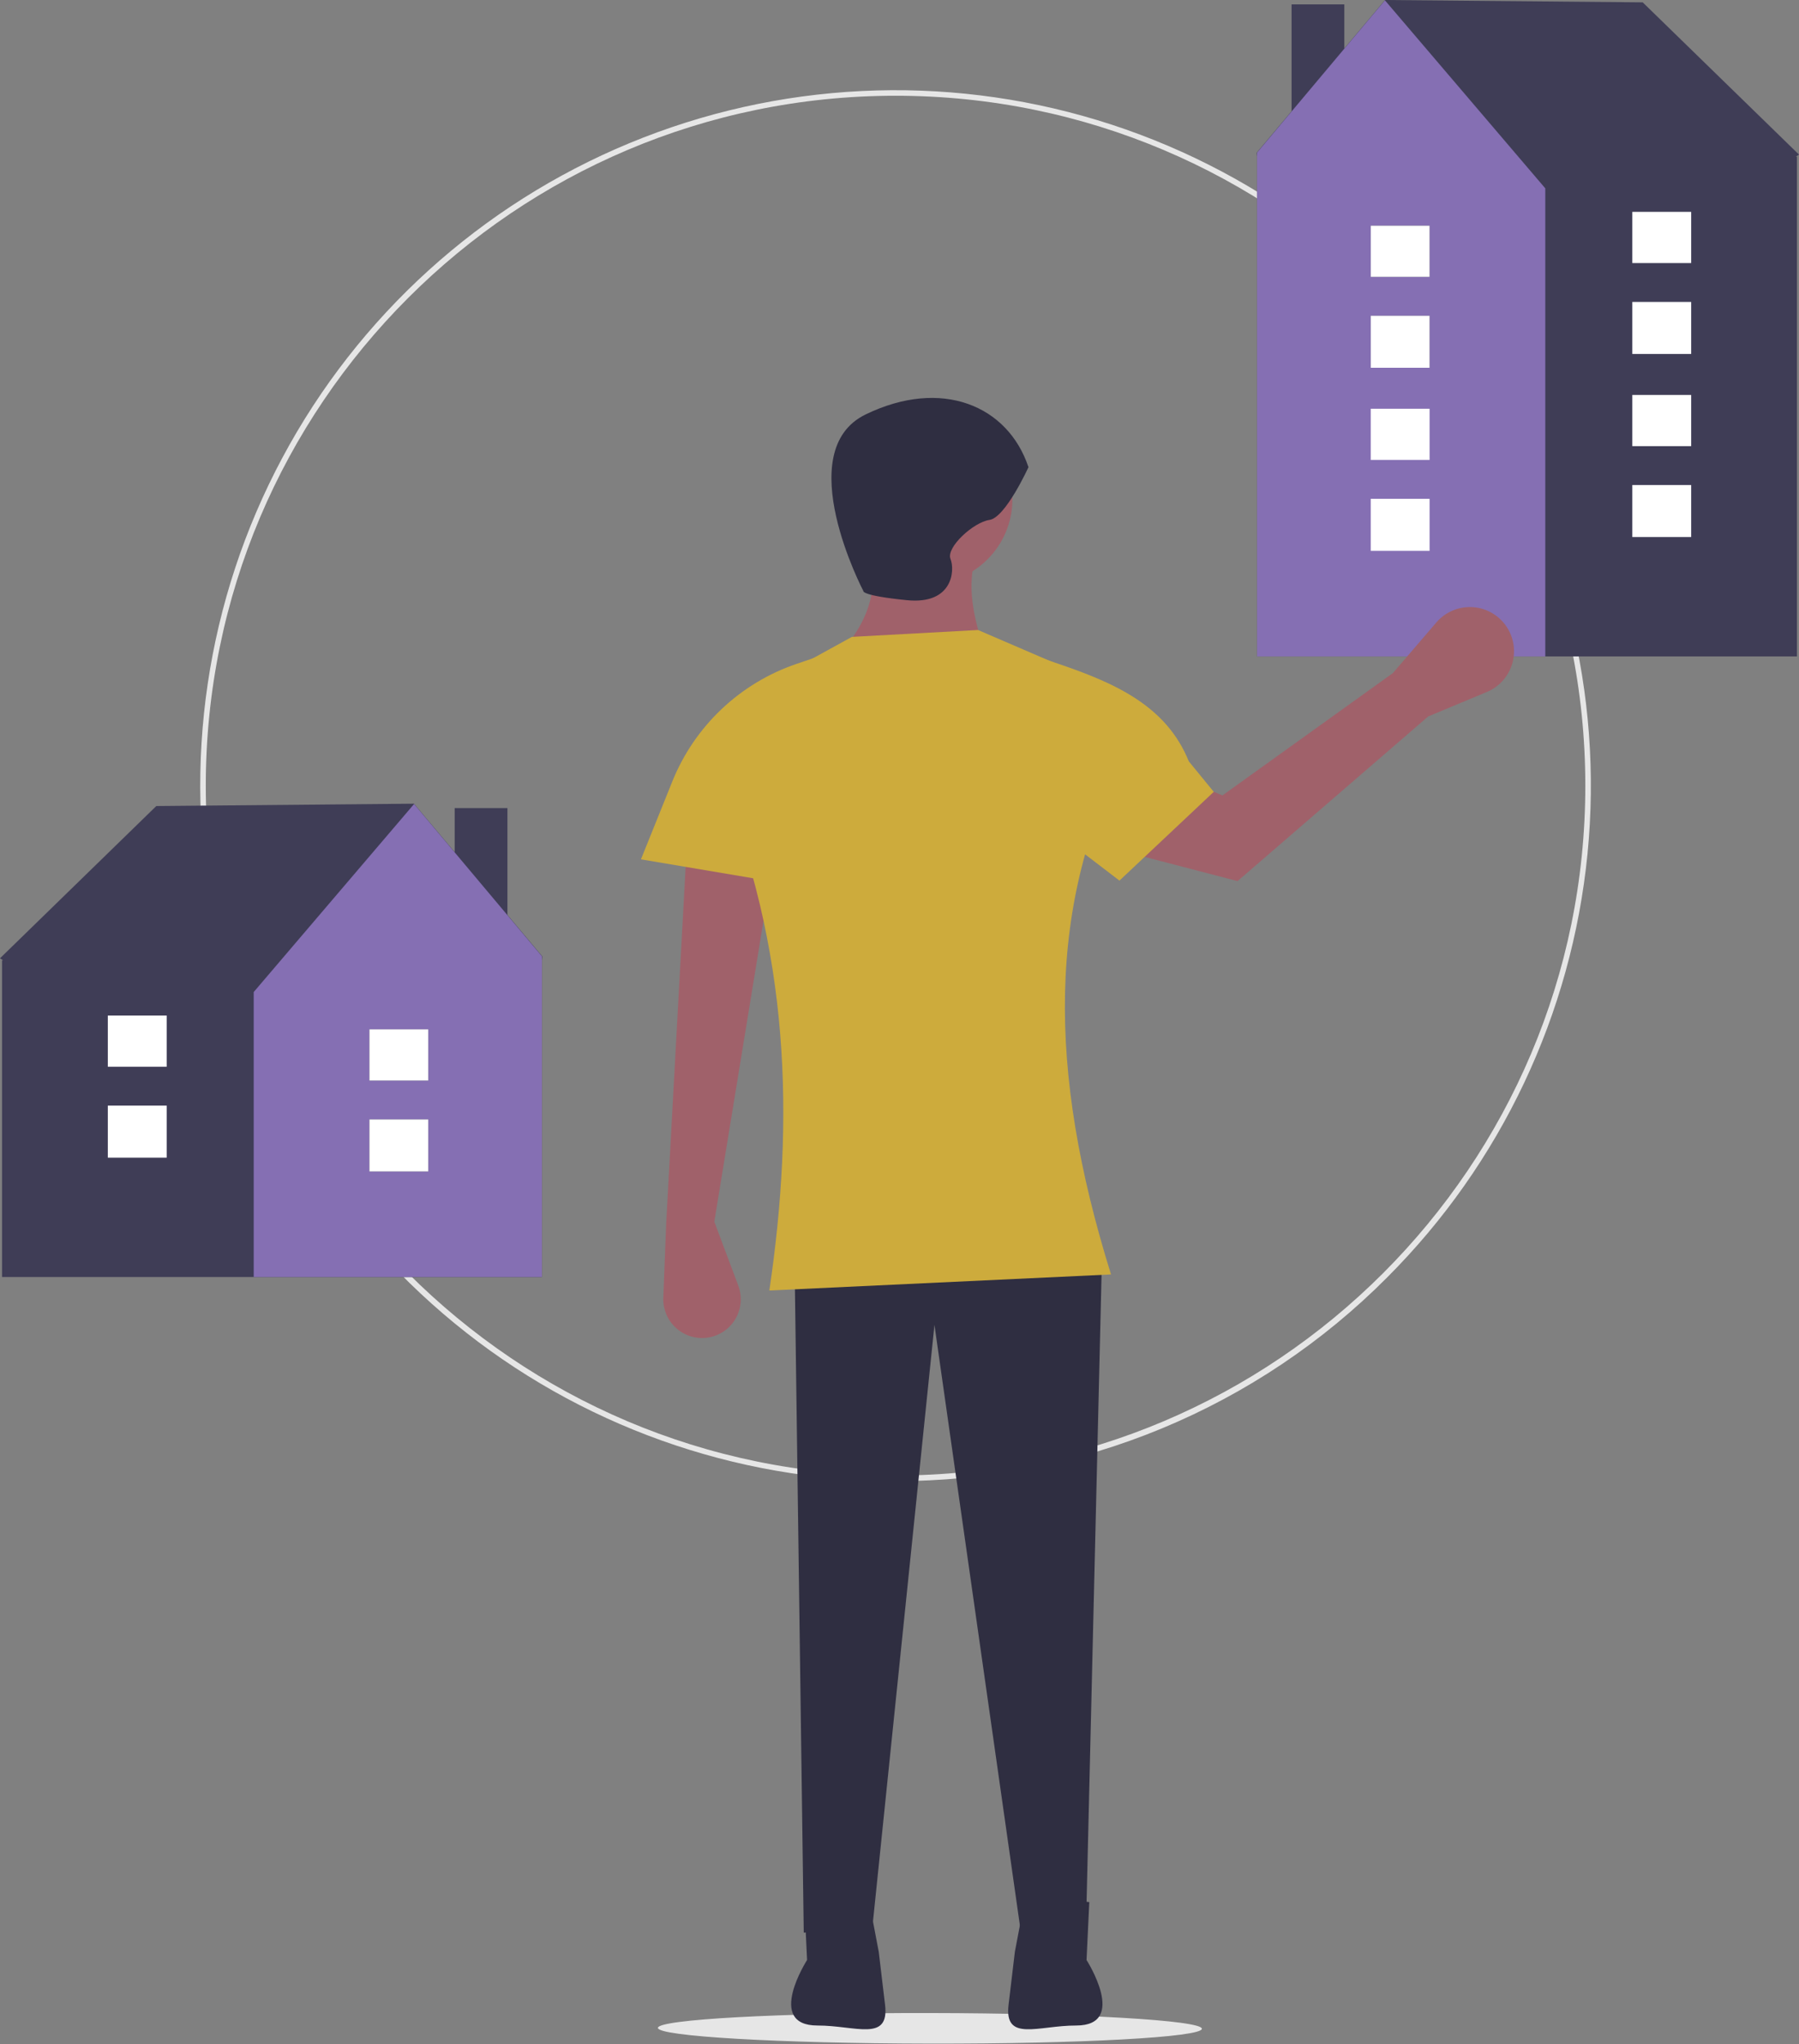 <svg width="250" height="284" viewBox="0 0 250 284" fill="none" xmlns="http://www.w3.org/2000/svg">
<rect x="0" y="0" width="250" height="284" fill="#808080" stroke="none"/>
<g clip-path="url(#clip0)">
<path d="M167.024 281.883C167.025 280.71 150.104 279.731 129.228 279.698C108.352 279.664 91.428 280.589 91.426 281.762C91.424 282.936 108.345 283.914 129.221 283.948C150.097 283.981 167.022 283.057 167.024 281.883Z" fill="#E6E6E6"/>
<path d="M124.451 205.783C102.096 205.783 80.433 198.032 63.152 183.85C45.872 169.668 34.043 149.934 29.682 128.008C25.321 106.083 28.697 83.324 39.235 63.609C49.773 43.894 66.82 28.442 87.474 19.888C108.127 11.333 131.107 10.204 152.499 16.693C173.891 23.182 192.372 36.888 204.791 55.475C217.211 74.063 222.802 96.381 220.61 118.628C218.419 140.876 208.582 161.675 192.775 177.482C183.823 186.482 173.175 193.618 161.448 198.476C149.72 203.334 137.145 205.817 124.451 205.783ZM124.451 13.303C71.597 13.303 28.597 56.303 28.597 109.158C28.597 162.012 71.597 205.012 124.451 205.012C177.305 205.012 220.305 162.012 220.305 109.158C220.305 56.303 177.305 13.303 124.451 13.303V13.303Z" fill="#E6E6E6"/>
<path d="M70.517 112.276H63.183V137.662H70.517V112.276Z" fill="#3F3D56"/>
<path d="M75.36 132.886L57.523 111.667L21.72 111.994L0 133.149L0.439 133.431H0.282V177.434H75.312V133.431L75.36 132.886Z" fill="#3F3D56"/>
<path d="M57.542 111.712L35.258 137.836V177.434H75.312V132.867L57.542 111.712Z" fill="#856FB3"/>
<path d="M59.516 155.536H51.336V162.766H59.516V155.536Z" fill="#3F3D56"/>
<path d="M59.516 143.021H51.336V150.137H59.516V143.021Z" fill="#3F3D56"/>
<path d="M59.516 155.536H51.336V162.766H59.516V155.536Z" fill="white"/>
<path d="M59.516 143.021H51.336V150.137H59.516V143.021Z" fill="white"/>
<path d="M23.164 153.617H14.984V160.848H23.164V153.617Z" fill="#3F3D56"/>
<path d="M23.164 141.103H14.984V148.218H23.164V141.103Z" fill="#3F3D56"/>
<path d="M23.164 153.617H14.984V160.848H23.164V153.617Z" fill="white"/>
<path d="M23.164 141.103H14.984V148.218H23.164V141.103Z" fill="white"/>
<path d="M186.817 0.609H179.483V25.995H186.817V0.609Z" fill="#3F3D56"/>
<path d="M174.688 21.765V91.206H249.718V21.765H249.561L250 21.482L228.281 0.327L192.477 0L174.64 21.22L174.688 21.765Z" fill="#3F3D56"/>
<path d="M174.688 21.2V91.206H214.742V26.17L192.458 0.045L174.688 21.2Z" fill="#856FB3"/>
<path d="M198.664 43.869H190.484V51.099H198.664V43.869Z" fill="#3F3D56"/>
<path d="M198.664 31.355H190.484V38.47H198.664V31.355Z" fill="#3F3D56"/>
<path d="M198.664 43.869H190.484V51.099H198.664V43.869Z" fill="white"/>
<path d="M198.664 31.355H190.484V38.47H198.664V31.355Z" fill="white"/>
<path d="M235.016 41.951H226.836V49.181H235.016V41.951Z" fill="#3F3D56"/>
<path d="M235.016 29.436H226.836V36.552H235.016V29.436Z" fill="#3F3D56"/>
<path d="M235.016 41.951H226.836V49.181H235.016V41.951Z" fill="white"/>
<path d="M235.016 29.436H226.836V36.552H235.016V29.436Z" fill="white"/>
<path d="M198.664 69.308H190.484V76.538H198.664V69.308Z" fill="white"/>
<path d="M198.664 56.793H190.484V63.909H198.664V56.793Z" fill="white"/>
<path d="M235.016 67.389H226.836V74.619H235.016V67.389Z" fill="white"/>
<path d="M235.016 54.875H226.836V61.99H235.016V54.875Z" fill="white"/>
<path d="M128.9 81.162C135.412 81.162 140.69 75.883 140.69 69.372C140.69 62.86 135.412 57.582 128.9 57.582C122.389 57.582 117.11 62.86 117.11 69.372C117.11 75.883 122.389 81.162 128.9 81.162Z" fill="#A0616A"/>
<path d="M116.792 90.721L136.867 90.403C135.14 85.645 134.392 81.19 135.592 77.338L120.297 75.745C122.364 80.737 121.195 85.729 116.792 90.721Z" fill="#A0616A"/>
<path d="M99.266 169.746L102.599 178.636C102.885 179.399 102.995 180.216 102.919 181.028C102.843 181.839 102.584 182.622 102.161 183.318C101.739 184.015 101.164 184.606 100.479 185.048C99.795 185.49 99.019 185.771 98.211 185.87V185.87C97.437 185.964 96.652 185.889 95.91 185.651C95.168 185.412 94.487 185.015 93.913 184.487C93.34 183.959 92.888 183.313 92.589 182.594C92.289 181.874 92.15 181.098 92.18 180.319L92.574 170.065L95.442 117.488L107.232 120.993L99.266 169.746Z" fill="#A0616A"/>
<path d="M111.694 268.528L121.253 267.572L129.857 184.086L141.965 269.165L150.888 268.846L153.118 175.482H110.419L111.694 268.528Z" fill="#2F2E41"/>
<path d="M142.921 64.911C142.921 64.911 139.735 71.921 137.504 72.24C135.274 72.558 131.45 76.063 132.087 77.657C132.724 79.25 132.406 84.03 126.033 83.392C119.66 82.755 119.978 82.118 119.978 82.118C119.978 82.118 109.782 62.68 120.297 57.582C130.813 52.483 140.053 56.307 142.921 64.911Z" fill="#2F2E41"/>
<path d="M151.375 264.286L150.992 272.329C150.992 272.329 156.829 281.433 149.552 281.433C149.48 281.433 149.624 281.433 149.552 281.433C144.29 281.417 139.533 283.785 140.156 278.559L141.034 271.18L142.566 263.137L151.375 264.286Z" fill="#2F2E41"/>
<path d="M111.773 264.286L112.156 272.329C112.156 272.329 106.319 281.433 113.596 281.433C113.668 281.433 113.524 281.433 113.596 281.433C118.858 281.417 123.615 283.785 122.993 278.559L122.114 271.18L120.582 263.137L111.773 264.286Z" fill="#2F2E41"/>
<path d="M106.914 179.306L154.393 177.075C145.538 148.66 145.472 125.41 156.623 104C156.623 101.761 155.967 99.57 154.736 97.699C153.505 95.828 151.752 94.359 149.695 93.472L135.911 87.535L118.385 88.491L106.821 94.851C104.556 96.097 102.688 97.954 101.43 100.212C100.172 102.47 99.575 105.036 99.707 107.617C109.831 131.785 110.41 155.618 106.914 179.306Z" fill="#CDAB3C"/>
<path d="M115.517 123.861L89.069 119.4L93.427 108.581C94.959 104.777 97.294 101.349 100.272 98.529C103.25 95.71 106.802 93.566 110.684 92.245L113.287 91.359L115.517 123.861Z" fill="#CDAB3C"/>
<path d="M198.479 99.539L206.62 96.147C207.444 95.804 208.183 95.285 208.786 94.627C209.388 93.968 209.84 93.187 210.11 92.336C210.379 91.485 210.46 90.586 210.346 89.701C210.232 88.816 209.927 87.966 209.451 87.211V87.211C208.939 86.398 208.243 85.717 207.42 85.223C206.597 84.728 205.669 84.434 204.711 84.363C203.753 84.293 202.792 84.448 201.905 84.817C201.018 85.185 200.23 85.757 199.604 86.486L193.563 93.523L169.883 110.516L153.786 103.833L151.868 117.185L171.979 122.423L198.479 99.539Z" fill="#A0616A"/>
<path d="M155.566 122.356L168.671 110.022L165.202 105.782C162.102 98.085 154.973 94.919 147.118 92.245L144.515 91.359L142.461 112.335L155.566 122.356Z" fill="#CDAB3C"/>
</g>
<defs>
<clipPath id="clip0">
<rect width="250" height="283.949" fill="white"/>
</clipPath>
</defs>
</svg>
